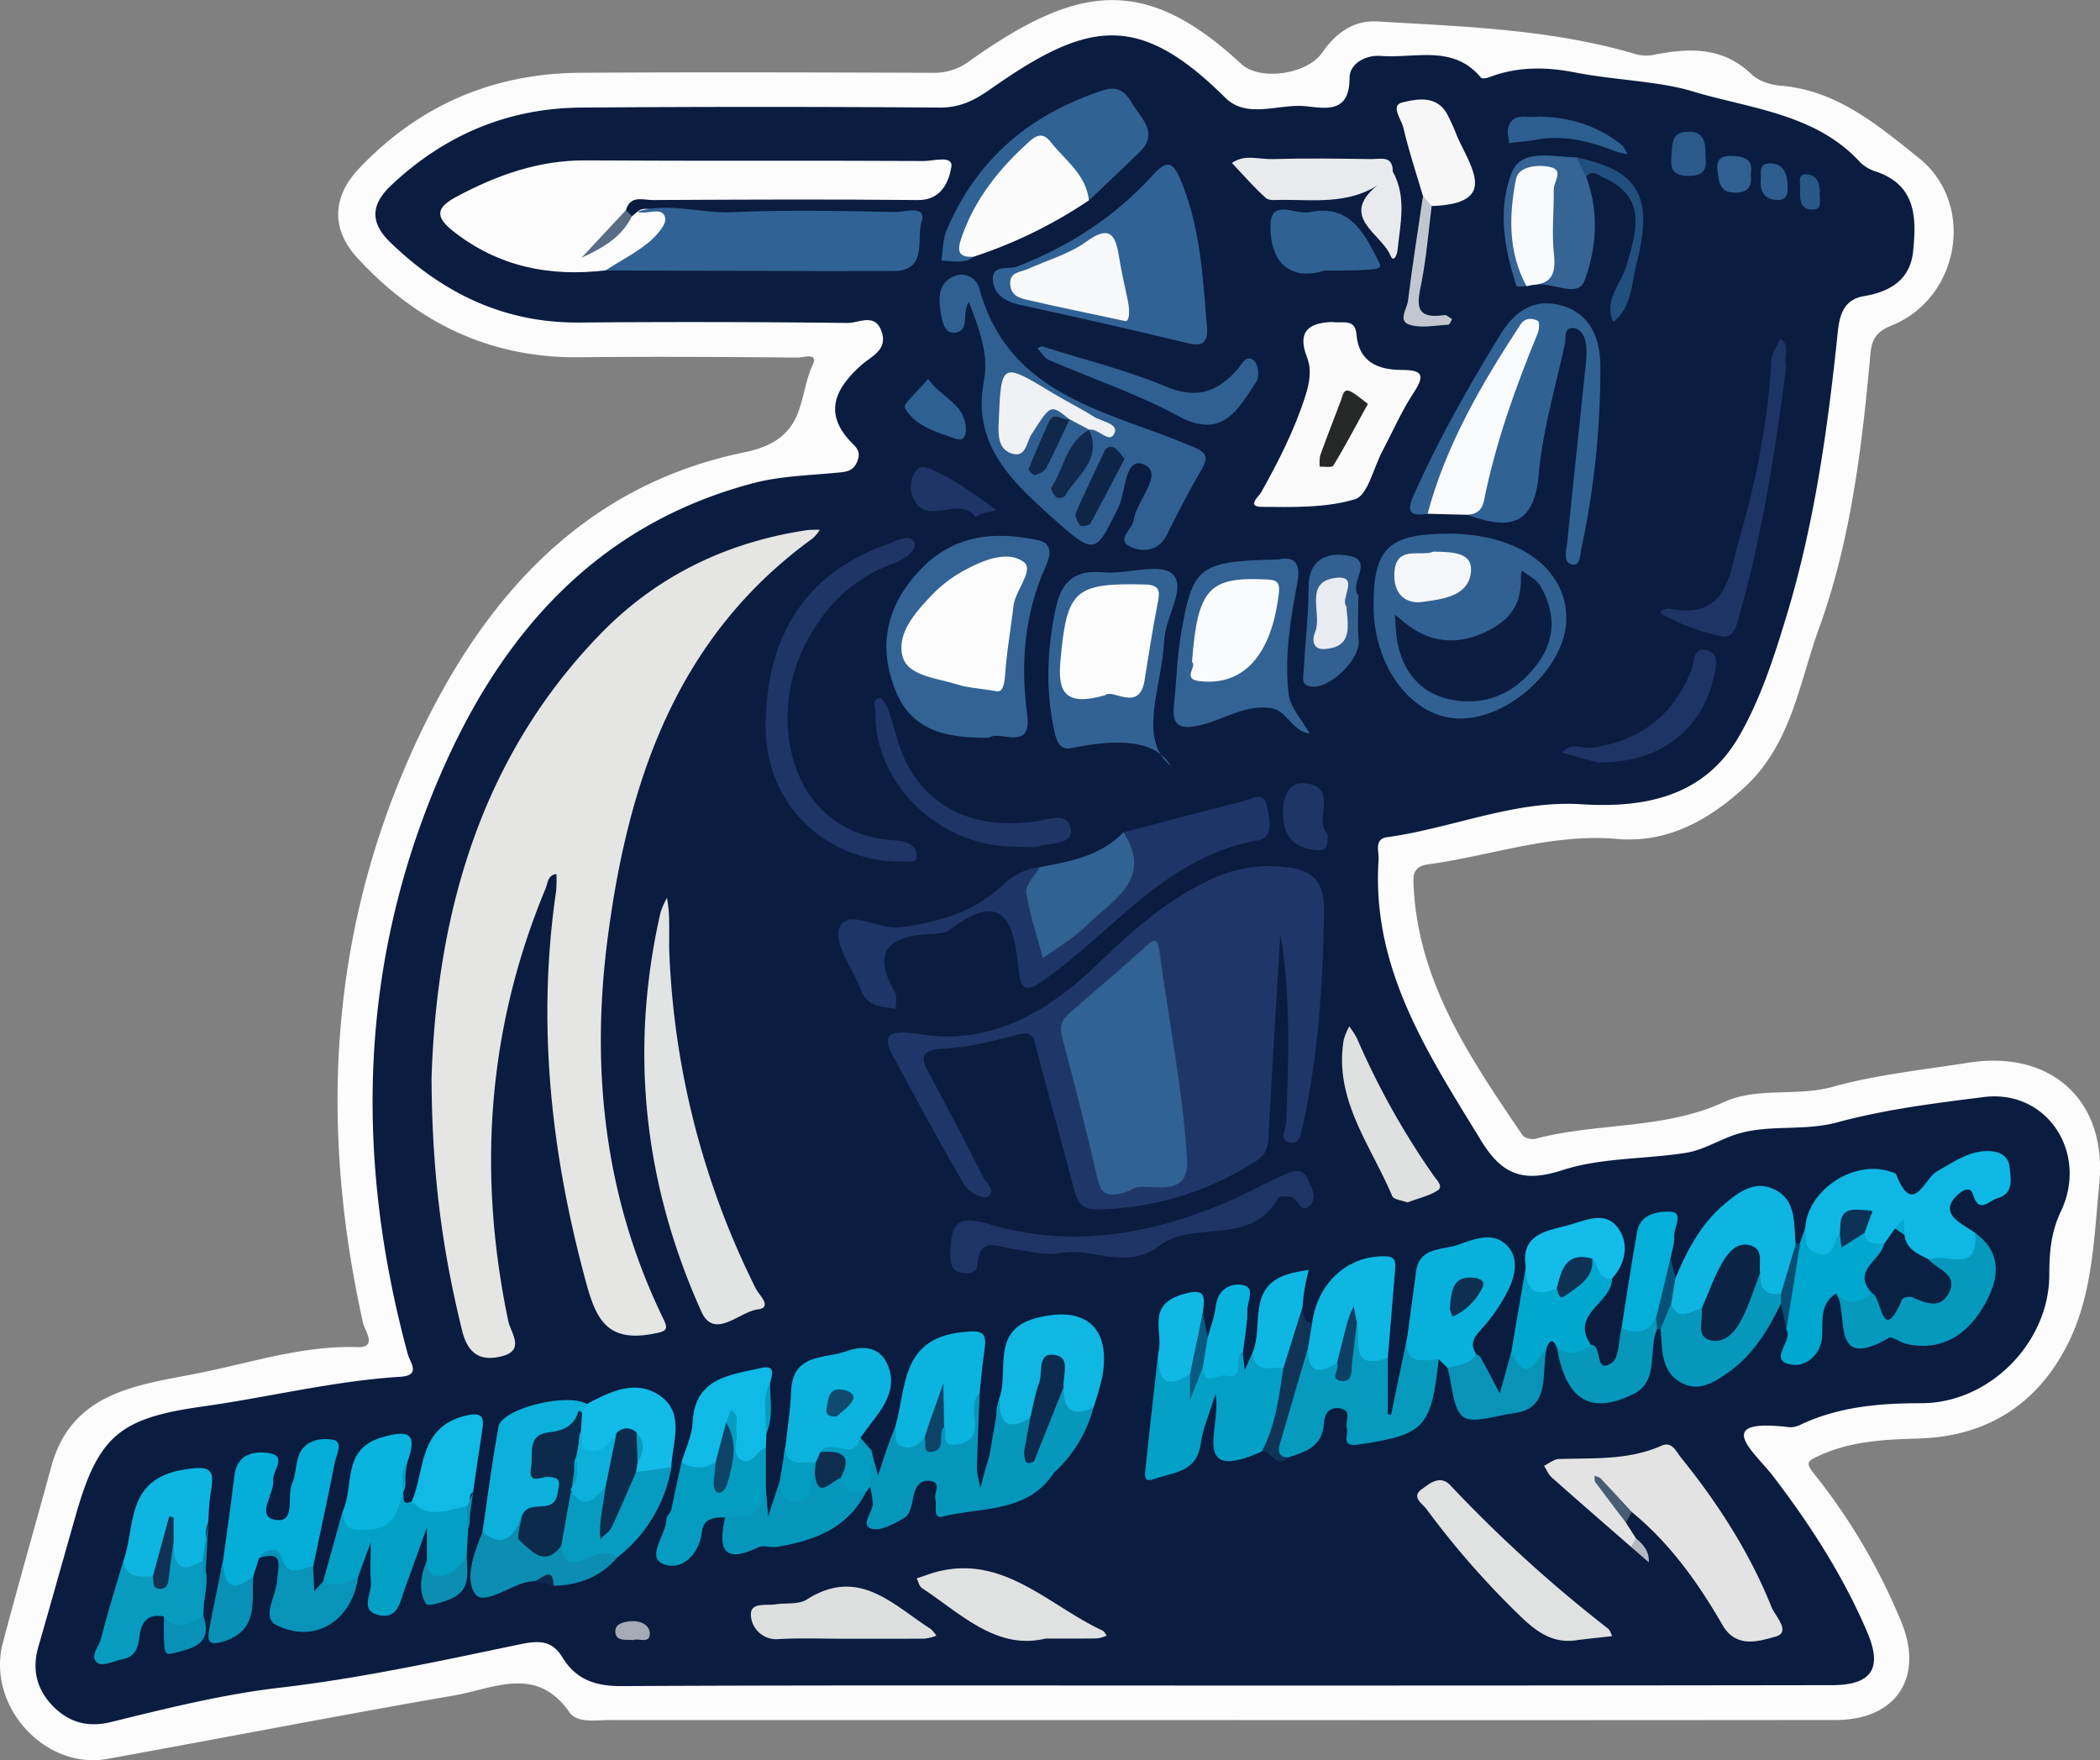 <svg xmlns="http://www.w3.org/2000/svg" viewBox="0 0 653.24 547.49"><rect x="0" y="0" width="653.24" height="547.49" fill="#808080" stroke="none"/><defs><style>.cls-1{fill:#fcfcfd;}.cls-2{fill:#0a1c3f;}.cls-3{fill:#e5e5e4;}.cls-4{fill:#1f3768;}.cls-5{fill:#e2e3e3;}.cls-6{fill:#306091;}.cls-7{fill:#e3e3e3;}.cls-8{fill:#316295;}.cls-9{fill:#1e3667;}.cls-10{fill:#316294;}.cls-11{fill:#316193;}.cls-12{fill:#fafafb;}.cls-13{fill:#326394;}.cls-14{fill:#0fb8e4;}.cls-15{fill:#04a0c6;}.cls-16{fill:#336394;}.cls-17{fill:#1e3565;}.cls-18{fill:#04aed8;}.cls-19{fill:#326294;}.cls-20{fill:#079abf;}.cls-21{fill:#e0e1e1;}.cls-22{fill:#1e3464;}.cls-23{fill:#0696bb;}.cls-24{fill:#08b1db;}.cls-25{fill:#03a0c6;}.cls-26{fill:#fbfbfc;}.cls-27{fill:#0cb3de;}.cls-28{fill:#0db5e0;}.cls-29{fill:#10b7e3;}.cls-30{fill:#f9fafb;}.cls-31{fill:#0699be;}.cls-32{fill:#306294;}.cls-33{fill:#0bb4de;}.cls-34{fill:#dddfdf;}.cls-35{fill:#0cb1db;}.cls-36{fill:#0db7e2;}.cls-37{fill:#0eb5e0;}.cls-38{fill:#dfe0e0;}.cls-39{fill:#00a7cf;}.cls-40{fill:#079bc0;}.cls-41{fill:#356495;}.cls-42{fill:#0697bc;}.cls-43{fill:#e9eaec;}.cls-44{fill:#0fbae6;}.cls-45{fill:#306193;}.cls-46{fill:#00a8d0;}.cls-47{fill:#2f6091;}.cls-48{fill:#f7f7f8;}.cls-49{fill:#13bbe8;}.cls-50{fill:#069cc1;}.cls-51{fill:#0b8eb2;}.cls-52{fill:#11b9e5;}.cls-53{fill:#09b4df;}.cls-54{fill:#14bce9;}.cls-55{fill:#0697bb;}.cls-56{fill:#f8f9fb;}.cls-57{fill:#049dc2;}.cls-58{fill:#1e3465;}.cls-59{fill:#04afd9;}.cls-60{fill:#326090;}.cls-61{fill:#0993b7;}.cls-62{fill:#0894b9;}.cls-63{fill:#0eb7e3;}.cls-64{fill:#11b8e4;}.cls-65{fill:#08b3dd;}.cls-66{fill:#1e3566;}.cls-67{fill:#2d5e90;}.cls-68{fill:#e9eaed;}.cls-69{fill:#0890b6;}.cls-70{fill:#0698bc;}.cls-71{fill:#22507e;}.cls-72{fill:#2e6092;}.cls-73{fill:#103456;}.cls-74{fill:#c1c7d1;}.cls-75{fill:#2a598a;}.cls-76{fill:#2c5d8e;}.cls-77{fill:#095a81;}.cls-78{fill:#084d73;}.cls-79{fill:#285888;}.cls-80{fill:#a4abb6;}.cls-81{fill:#055177;}.cls-82{fill:#485c74;}.cls-83{fill:#586c86;}.cls-84{fill:#b4b8c0;}.cls-85{fill:#0c2b4c;}.cls-86{fill:#eff1f5;}.cls-87{fill:#0f2548;}.cls-88{fill:#10294c;}.cls-89{fill:#10284b;}.cls-90{fill:#0b1d40;}.cls-91{fill:#f5f6f9;}.cls-92{fill:#262727;}.cls-93{fill:#f7f8fa;}.cls-94{fill:#0b2144;}.cls-95{fill:#0e3255;}.cls-96{fill:#fafbfc;}.cls-97{fill:#0d4064;}.cls-98{fill:#0d2b4e;}.cls-99{fill:#0e4368;}.cls-100{fill:#0e2f52;}.cls-101{fill:#0e2e50;}.cls-102{fill:#104b6f;}.cls-103{fill:#0b2345;}.cls-104{fill:#113255;}.cls-105{fill:#0e4468;}.cls-106{fill:#0e3154;}.cls-107{fill:#0d2b4d;}.cls-108{fill:#e8ebf0;}</style></defs><g id="Layer_2" data-name="Layer 2"><g id="Layer_1-2" data-name="Layer 1"><g id="kFURrs.tif"><path class="cls-1" d="M380,535q-95.14,0-190.3,0c-4.4,0-10.14,1-12.53-2.39-10.29-14.8-23.59-7.41-35.75-5.3-36,6.23-71.95,13.24-107.95,19.75C13.92,550.62-4.26,530.52.88,511,5.73,492.64,11,474.37,16,456c6.35-23.1,26.83-25.16,45.14-28.78C77.69,424,93.9,418.43,111.21,419c6.34.21,2.25-5.13,1.72-7.52C99.69,351.91,102.23,293.35,126.7,237c20.52-47.24,52.12-85.53,104.81-96.3,19.89-4.06,16.44-16.95,21.35-27.35,1.8-3.8-3.14-2.12-4.65-2.13-22.69-.21-45.39-.34-68.07-.1-27.84.29-50.53-10.84-69-30.92-8.14-8.88-7.83-18.91.44-27.68,18.6-19.7,41.74-29.7,68.84-29.88,36.61-.24,73.23-.11,109.84,0A18.08,18.08,0,0,0,301.56,19c33.32-23.63,54.24-27.21,84.52.86,5.89,5.46,20.51,3.23,25.13-3.39,4.17-6,9.62-10.26,17.36-9.79C455.73,8.29,483,9.11,509.38,17a12.76,12.76,0,0,0,5.79-.11c10.76-2,20.91-2.24,29.64,6.19,2.17,2.1,5.92,3.32,9.06,3.57,17.56,1.42,30.35,12.36,43,22.47,17.87,14.32,12.71,43.62-8.51,52.15-4.64,1.87-6.12,4.2-6.54,8.84-2.61,29-6.12,58.11-16,85.36-6.12,16.84-8.54,36-23.22,49.46-11.46,10.52-24.31,17.35-39.59,16-20.34-1.76-39.11,5.2-58.62,7.89-3.37.46-4.83,1.79-4.71,5.44,1,30.69,17.57,54.7,33.9,78.79.61.91,2.81,1.46,4,1.15,19.26-5.1,39.89-2.81,58.57-11.37,10.64-4.88,22.64-1.65,34.09-4.83,13.56-3.76,28-5.25,42-7.46,25.89-4.09,43.3,11.84,40.79,37.65C651.36,385,651,403,642.92,418.6,633.54,436.82,618,446.77,597,447.41c-10.74.33-21.51.77-31.52,5.54-2.66,1.27-4.14,1.78-1.42,5.15a188,188,0,0,1,27.34,46.3c7.2,17.33-1.59,30.55-20.28,30.57Q475.55,535.07,380,535Z"/><path class="cls-2" d="M380.34,524.26c-62.4,0-124.81-.15-187.22.17-8.1,0-14-2.13-18.16-8.93-3.2-5.24-7.17-5.33-13.11-4.09-24.74,5.15-49.37,10.54-74.65,13.5-17.47,2-35.14,6.38-52.49,10.66-7.35,1.82-13.2.21-18.23-4.9s-6.6-11.37-4.56-18.43c4-13.81,7.83-27.65,11.8-41.47,7-24.52,14-29.76,39.41-33.32,20.48-2.88,40.64-7.92,61.37-9.23,6.61-.42,3.07-4.38,2.34-7.08-16.59-61.2-15.16-121.64,10.17-180.2,19-44,48.78-77.89,97.39-90.68,8.36-2.2,17.27-2.39,26-3.24,2.72-.26,4.94-.37,6.2-3.35,1-2.3.57-3.76-1.13-5.42-9.52-9.31-6-17.19,2.58-24.79,3-2.67,8.13-4.57,6.2-10.28-2-6-7.11-2.69-10.53-2.73q-41.78-.48-83.55-.13c-23.28.17-42.35-9.07-58.74-24.92-6.34-6.12-6.13-11.73.22-17.72C138.24,42,158,33.63,180.8,33.46q55.71-.42,111.41,0c6.34.05,10.8-2.17,15.89-5.74,30.07-21.14,45.91-24.29,73,2.64,6.86,6.82,16.75,1.78,25.2,2.69,6.34.69,13.5,2.1,13.5-8.78,0-4.43,4.87-7.25,9.82-6.87,10.62.81,22.46-3.64,31.05,6.75.33.41,1.78.18,2.56-.12,8.7-3.36,17.66-3.26,26.56-1.52,12.3,2.41,26.42,2.76,36.63,5.88,17.4,5.32,38.41,6.84,52.27,22.16a12.51,12.51,0,0,0,5.08,2.88c12.48,4.35,12.36,14.67,11.32,24.84-.88,8.59-7,12.45-15.2,13.82-7.64,1.28-7.87,7.92-8.46,13.47-3.05,28.9-7.16,57.63-15.55,85.5-3.93,13-8.21,26.41-15,38.09-10.61,18.27-28.62,22.28-48.86,21-20.82-1.35-40.24,7.45-60.55,10.25-4.13.57-2.47,4.47-2.64,7-2.25,33.8,15.34,60.3,31.89,87.36,6.43,10.5,12.95,13.21,25.31,9.19,12.11-3.93,25.64-3.36,38.44-5.39,4.65-.74,9-3.23,13.5-5,10.75-4.31,22.27-1.42,33.6-4.48,14.69-4,30.31-5.95,45.51-7.86,19.75-2.48,32.61,17.41,24,35.54-3.16,6.67-3.59,12.88-3.61,19.68,0,21.18-18.69,40.06-39.87,40-12.84,0-25.37,1.06-37.2,6.53a7.53,7.53,0,0,1-3.7.95c-24.62-3-11,7.67-5.32,15,11.62,15.14,21.89,31.08,29.42,48.65,4.9,11.42,1.43,16.56-11,16.57Q475.12,524.28,380.34,524.26Z"/><path class="cls-3" d="M134.24,335.2c1.52-46.66,13.07-97.44,52.58-138.06,17.64-18.13,39.38-28.56,64.38-32.27a30.21,30.21,0,0,1,3.81-.08,13,13,0,0,1-2.16,2.63C210.37,198.13,195.35,243.12,189,292c-5.25,40.5-1,80.1,17,117.48,2,4.07,1.86,4.55-3.37,5.47-14,2.47-17.29-4.91-20.4-16.37-10.85-39.95-15.27-80.2-9.25-121.35a43.48,43.48,0,0,0,.11-5.36c-2.73.29-2.66,2.75-3.38,4.49C151.57,320,148.47,364.93,158.13,411c.72,3.41,5.3,8.92-1.87,10.79-6.43,1.68-10.63-.25-12.53-8C138,390.44,134.38,366.92,134.24,335.2Z"/><path class="cls-4" d="M398.27,290.35c-1.26,21.23-2.56,42.45-3.71,63.69-.17,3.06-1,5.25-3.71,7a94.1,94.1,0,0,1-49.5,15.12c-4.62.12-6.21-2.22-7.25-6.21-3.86-14.88-8.08-29.68-11.88-44.58-.87-3.39-1.57-4.62-5.52-3.59-7.66,2-15.5,4-23.35,4.4s-6.69,3.44-4,8.37q8.44,15.6,16.4,31.44c1,2,4.37,4.44,1.44,6.33-1.18.75-5.82-1.48-7-3.46-7.17-12.15-13.87-24.58-20.56-37-3.7-6.86-7.56-12.5,6.42-10.21,22.13,3.64,40-7,55.33-21.73,11.18-10.77,22.53-20.92,37-27.17a42.25,42.25,0,0,1,21.11-3.1c8.2.74,12.53,4,12.38,13.68-.33,22.37-1.77,44.53-6.52,66.42-.54,2.47-.88,6.14-4,5.58-3.73-.66-1.34-4-1.25-6.4C400.85,329.32,401.54,309.66,398.27,290.35Z"/><path class="cls-1" d="M188.29,84.1C171,86.14,155.14,83,141.08,72c-5.92-4.64-5.39-7.45.94-10.83,12.64-6.76,25.67-11.4,40.33-11.29,35,.24,70,0,105,.2,3,0,9.21-1.91,8.58,1.88-.67,4.07-2.85,10.33-10.32,10.26-27.53-.27-55.07-.15-82.6,0-3,0-7-1.63-8.32,3.21-.35,4.74-4.19,7-6.82,9.58,3-2,5.09-5.75,8.7-7.73l1.68-1.42c1.28-1.21,2.89-.86,4.37-.82,1.95.05,4.28-.68,5.43,1.73s0,4.47-1.35,6.4C202.19,79.48,196.22,83.42,188.29,84.1Z"/><path class="cls-5" d="M208.16,294.89a255.67,255.67,0,0,0,27,106c.92,1.85,5.34,5.79.54,6.39-5.77.72-13.51,9.58-17.53.66-17.91-39.82-22.5-81.36-12.69-124.18a25.5,25.5,0,0,1,2-4.51,47.64,47.64,0,0,1,.6,4.89C208.22,287.69,208.16,291.29,208.16,294.89Z"/><path class="cls-6" d="M301.35,93.88c-2.23,3.77.36,8.75-4,9.56-3.4.63-4.28-3.24-4.68-5.94-.62-4.33-1.17-9.1,3.81-11.45a5.76,5.76,0,0,1,8.17,3.72c9.15,33.56,40,38,65.81,48.93,4.12,1.75,6,2.79,3.32,7.34-3.9,6.61-7.38,13.48-10.84,20.35-2.57,5.12-7.58,5.4-11.23,3.71-4.79-2.23.55-5.44.94-8.29.85-6.15,9.48-14.4,3.33-17.28s-5.69,8.38-8.07,13.24c-7.24,14.74-7.21,15.27-21.11,2.75-12.37-11.14-24.53-22.54-20.71-42.26C307.61,110.35,304.63,102.25,301.35,93.88Z"/><path class="cls-7" d="M505.78,473.59l3.09,4.86c1.4,2,1,2.9-1.51,2.68-8.24-7.19-16.51-14.35-24.69-21.61-1-.93-1.6-2.39-2.38-3.61,1.54-.73,3.06-2.06,4.63-2.11,10.76-.35,21.63.43,31.87-4.12,3.35-1.48,4.54,1.72,6,3.53,11.54,14.28,21.45,29.61,28.29,46.68,1.12,2.78,6.27,7.79,1.14,9.18-4.87,1.31-12.1,3.86-16.43-3.67-7.56-13.13-16.35-25.41-28.23-35.14-3.07-.62-4.69-2.88-6.15-5.34a33.1,33.1,0,0,1,4,8A4.79,4.79,0,0,0,505.78,473.59Z"/><path class="cls-8" d="M188.29,84.1c4.49-2.83,9.26-5.31,13.37-8.61,2.44-2,5.8-5.74,5.26-7.8-1-3.77-5.76-.63-8.67-1.88,9.88-3,19.71.65,29.64.19,17-.79,34-.37,51-.06,2.78,0,9.46-2.35,7.76,3.11-1.62,5.21,2,15.23-8.71,15.26C248.08,84.4,218.19,84.19,188.29,84.1Z"/><path class="cls-9" d="M349.49,258.88c12.39-3.23,24.77-6.49,37.17-9.65,2.71-.69,6.58-3.38,7.47,1.53.66,3.63,2.46,9.72-2.92,10.66-28.67,5-45,28.47-66.84,43.67-4.82,3.36-6.72,3.05-7.39-2.71-1.6-13.75-3.52-26.89-21.79-13.05-1.12.85-2.94,1-4.45,1.08-12.5.55-20.53,3.91-12.3,18.36.73,1.28.15,3.29.18,5-1.71-.27-3.45-.47-5.14-.85a7.41,7.41,0,0,1-5.59-4.82c-2.56-6.69-8.85-15.13-6.74-19.64,2.81-6,12,.78,18.69,0C292,286.93,303,283.62,312,275.26a19.58,19.58,0,0,1,11.48-5.58,35.69,35.69,0,0,0,.42,20.09c1.09,3.46,2.2,5.09,5.7,2.45,7-5.25,12.94-11.53,18.76-18,2-2.24,2.15-5.06,1.6-7.95C349.47,263.87,348.2,261.44,349.49,258.88Z"/><path class="cls-10" d="M444.07,159.8c-4.76.77-6.85-.06-4.42-5.54,7.72-17.41,17.07-33.89,27-50.11,4.9-8,11.24-11.64,19.82-8.9,8.35,2.67,11.27,10.27,11.34,18.39A265.55,265.55,0,0,1,492,170.19c-.44,2.09-.37,5.85-2.82,5.41-3.13-.55-1.94-4.26-1.7-6.66,1.91-18.87,3.95-37.74,5.9-56.61a23,23,0,0,0-.05-5.38c-.34-2.42-1.7-4.88-4.12-4.91-2.85-.05-2,3.12-2.42,4.88-2.93,13.53-6.94,27-8.15,40.7-1.46,16.52-9.87,17-22.15,12.5,2.91-4.37,3.86-9.42,5.14-14.37a423.37,423.37,0,0,1,13.21-41c-6.51,6-10.07,13.84-14.32,21.24C454.24,136.84,450.67,149.06,444.07,159.8Z"/><path class="cls-11" d="M451.07,166c21.46.09,36.32,11,36.17,26.55-.14,14.73-17.51,31-33.07,30.94-14.66,0-26.79-15.73-26.9-34.82C427.16,170.45,431.92,165.91,451.07,166Z"/><path class="cls-12" d="M414.12,100.16c3.57.43,7.44-1.11,7.82,3.75.68,8.69,6.7,11.09,13.91,11.15,6.46,0,7.66,1.37,3.89,7.09s-6.56,12.19-9.8,18.32c-2.73,5.16-4.48,13.61-8.43,14.8-9.08,2.74-19.24,2.46-29,2.38-4.91,0-.84-3.37-.21-4.5,5.39-9.65,10.4-19.45,13.75-30,1.27-4,2.07-8.06.5-12.06C403.3,102.7,407.64,100.44,414.12,100.16Z"/><path class="cls-8" d="M375.32,100.13c.87,6.65-1.13,7.76-6.07,6.56-17.25-4.18-34.57-8.08-51.92-11.86-4.51-1-8.1-3.11-8.47-7.62-.41-5.1,4.88-3.29,7.43-4.28,16.42-6.33,30.75-15.65,42.5-28.67,4.13-4.57,6.06-3.92,8.33,1.4C373.41,70.4,374.13,86.09,375.32,100.13Z"/><path class="cls-13" d="M307.64,229.48c-12.65.06-23.75-1.76-28.94-14.37-5.9-14.35-2.91-27,7.86-38.18,10.3-10.68,22.93-11.76,36.35-8.92,4.36.92,4.06,4.44,2.44,8-6.62,14.72-8,30.12-5.84,46C321.17,234.18,311,226.89,307.64,229.48Z"/><path class="cls-14" d="M561.54,382.09c.55-11.76,15-21.47,26.35-17.71.72.24,1.8.51,2,1,5.17,13.28,8.82,1.06,12.54-1,5.18-2.84,9.91-6.49,16.17-6.36,3.4.07,6.23,1.46,6.55,5.16s1.37,8-3.87,9.52c-2.69.8-5.73,5-7.55-1.23-.69-2.36-2.81-1.52-4.35-.19-2.35,2-4,4.54-1.73,7.25,1.76,2.06,4.47,3.31,6.75,4.92,2.76,5.25,1.87,7.95-3.23,9.72-3.25,1.12-6.6.44-9.9.47-5-.51-8.34-3.24-10.15-7.86-.54-.58.41-1.84-.74-2.05-1-.18.38-.14-.42.59a9,9,0,0,1-4.49,3.92c-2.94.56-5.38.08-6.51-3.12-1-1.77,1.65-5.45-1.53-5.5s-2.82,4.18-4.12,6.48c-1.2,4.43-4.1,6.5-8.52,5.2C559.75,389.87,560.46,385.94,561.54,382.09Z"/><path class="cls-15" d="M386.59,420.85c.2,1.78.4,3.56.59,5.33q1.24-2.79,2.5-5.6c3.33,2,7.51,2.25,10.39,5.15-.25,9.27,1.68,19.18-7.63,25.77-22.89,10.18-12.15-8.34-14.36-17.85-1.85,6-3.92,10.64-4.58,15.44-1.22,9-8.7,8.84-14.68,11-3.18,1.13-2.69-1.57-2.53-3.06,1.26-12.12,2.68-24.23,4-36.34,2.07,4.15,5.31,6.51,10.07,6.57,1.52,2.24.17,4.24.07,5.79,2-1.73-.74-6.18,3-7.94C379.16,427.79,382.55,423.32,386.59,420.85Z"/><path class="cls-16" d="M397.62,174c5.83-1.23,6.95,2,5.9,7.48-2.16,11.36-4,22.87-2.67,34.37.51,4.3,4.28,8.21,6.56,12.3-5.33-.57-7.07-7-11.68-7.83-7.9-1.46-14.83,3.42-22.24,5.21-6.87,1.66-9.05,0-8.28-6.74s.89-13.82,2-20.62C370.93,175.91,372.68,174.61,397.62,174Z"/><path class="cls-17" d="M279.56,268c-23.38-.39-41.21-18.3-41.38-41.34-.21-29,12.77-48.69,38-57.44,2.75-1,7.08-3.43,8.21-.54,1,2.64-3.21,5.39-6.36,6.52-13.12,4.71-22,13.95-28,26.12-11.21,22.8-4.42,57.44,27.47,60,3.24.26,7.61.78,7.66,4.89C285.21,269.16,281.41,267.47,279.56,268Z"/><path class="cls-18" d="M69.38,485.42c1.2-8.86,2.49-17.7,3.56-26.57.81-6.72,6.26-7.6,10.72-6.89,5.9.93,1,5.55,1.33,8.47.42,4.26-5.5,11.06.46,12.25,6.8,1.36,3.61-7.29,5.42-11.27,1.25-2.73,1-6.12,2.15-8.93,1.85-4.61,6.85-5.3,10.42-4.7s1.17,4.7.7,7.14c-2.11,10.79-4.47,21.54-6.73,32.31-6.1,4.66-6.48,4.57-10.2-1.76-1.78-3-4.13-2.78-6.62-.82-.6,1.88-1.2,3.77-1.81,5.65-1.58,2.82-3.44,5.67-7.17,3.84S68.45,488.76,69.38,485.42Z"/><path class="cls-19" d="M364.21,238.27c-5-8.6-17.5-8.35-30.82-5.6-3.65.75-4.7-2-5.38-5.08-2.88-13-2.33-26,.54-39,1.79-8,6.09-11.4,14.63-10.59,7.34.7,17.56-3.1,21.52.52,4.49,4.11-2.21,13.39-2.56,20.64C361.43,214,353.71,229.7,364.21,238.27Z"/><path class="cls-20" d="M431.71,422.39v17.47l1,.18,5-24c2.33,3.61,6.69,4.27,9.83,6.71-2.34,21.42-4.43,23.5-25,26.56-5.75.86-2.93-3.14-3.59-5.25s2-5.44-2.35-6.05c-3.64-.51-4.67,2.46-4.79,4.74-.4,7.26-5.74,8.81-11.11,10.55-3.52,1.77-4.63-1.12-4.15-3.12,2.49-10.3,3.22-21.1,8.32-30.67,4.38,0,6.81,5.3,11.57,4.19,1.94-1.92,1.83-1.94,2.23-5.36.34-2.8-.72-6.5,3.89-7C424.7,415.79,425.75,421.11,431.71,422.39Z"/><path class="cls-10" d="M302.93,79.83c-3.11,2.48-6.69,1.2-10.11,1.28.53-3.19.44-6.64,1.66-9.54,9.38-22.18,26.1-36.2,48.9-43.55,5.71-1.84,7.52,2.25,9.62,5.4,2.69,4,7,8.44,1.77,13.6s-10.69,10.2-16,15.3c-4.31-4.08-6.84-9.51-10.69-14-2.37-2.73-4.88-3.93-7.86-1.32a63.81,63.81,0,0,0-18.05,25.34C301.11,75,302.17,77.41,302.93,79.83Z"/><path class="cls-21" d="M491,510.06c-7.83,1.43-13.08-2.52-18.34-7.63a266.29,266.29,0,0,1-28.89-33c-1.24-1.68-4.94-3.84-1.5-6.24,2.41-1.69,5.62-4.66,8.91-1.19a429.25,429.25,0,0,0,49,44.52c.66.5.89,1.56,1.32,2.36Z"/><path class="cls-22" d="M295.56,389.85c.55-8,.6-12.55,12.53-9,25.08,7.48,50.3,3.13,74.27-7.28,5.65-2.45,11-5.57,16.68-8,2.61-1.12,5.87-3,7.86,1.31,1.21,2.61,2.84,5.73.71,7.92-3.09,3.18-3.72-2.05-5.85-2.49-1.36-.28-3.79-.34-4.17.36-8.37,15.21-26.33,6.69-36.87,14.74s-20.62.43-30.76,2.33c-4.83.9-10.17-.57-15.21-1.38s-10.33-3.58-10.7,5.23c-.1,2.24-2.84,2.79-5,2.3C295.76,395.16,295.57,392.52,295.56,389.85Z"/><path class="cls-23" d="M304.74,433.19c-.3,7.84-.68,15.67-.83,23.52,0,2,.69,4.06,1.06,6.09.49-1.85.95-3.71,1.46-5.55.39-1.41.86-2.81,1.3-4.21,4.39,6.48,7,2.27,9.74-1.58,2.23-.3,3.12,2.12,5,2.47,2.08,1,4.39,1.66,5.47,4-8.29,12.81-22.68,10.72-34.82,13.8-3.07.78-1.62-3.46-2.16-5.44s2.06-5.12-1.55-5.66c-3.33-.5-4.76,2-5.35,5.18-.4,2.19-1,5.22-2.56,6.16-3.18,1.92-7.65,4.42-10.51,3.47-3.44-1.16.57-5.13.51-7.92a32.77,32.77,0,0,0-.84-5.06c-3.23-3.89-3.35-7.69.37-11.36.69,2.59,1.39,5.18,2.08,7.77,1-2.86,1.88-5.73,2.88-8.58.75-2.12,1.59-4.21,2.4-6.32,2.47,2.89,5.58,3.52,9.13,2.56,3.27,1.76,3.72-4.2,7-2.55,4.15,3.24,5.69,1.42,6.39-3C301.36,438.07,299.8,434,304.74,433.19Z"/><path class="cls-24" d="M447.55,422.76c-5.15.48-10.77,1.67-9.83-6.71.93-6.87,1.89-13.72,2.77-20.59,1-7.49,7.94-6.64,12.48-8.11,5-1.63,11.38-4.79,16,.24,3.59,3.9,2.34,9.45.09,13.87a53.46,53.46,0,0,1-8.22,11.93c-2.41,2.62-3.76,4.66-1.58,7.84-1.08,5.48-4.43,6.13-9,4.21Z"/><path class="cls-25" d="M145.62,475.37l-.47,8.81c-.87,2.35-1.23,5-3.72,6.42-2.33,1.36-4.82,2-7.27.73s-2.16-3.7-1.36-6V475.09c-3,8.23-4.77,13.45-6.73,18.6-1.56,4.11-2.06,10.23-8.44,8.63-5.84-1.46-1.94-6.72-2.25-10.27s-.06-6.87-.06-12.3c-1.74,4.72-2.82,7.68-3.91,10.63-3.11,4.35-6.54,6.34-10.9,1.49q3-10.9,6.07-21.79c7.54,5.06,11.43,4,15.83-4.36.61-1.16,1.32-2.23,2.93-1.54.7,1.15-.79,4.55,2.8,2.71,5.88,1.22,12.25-1.47,17.83,2.21C146.16,471.21,146.4,473.32,145.62,475.37Z"/><path class="cls-26" d="M302.93,79.83c-5.34.41-5.09-2.33-3.75-6.17,4.19-12,11.87-21.45,21.21-29.8,2.43-2.18,4.35-2.34,6.41.27,4.49,5.73,11.05,10.1,11.91,18.19A144.57,144.57,0,0,1,302.93,79.83Z"/><path class="cls-27" d="M244.32,450.07c.62-5.83,1.55-11.64,1.78-17.48.48-11.72,10.45-9.89,17.33-12.36,4.7-1.7,9.73-1.39,12.23,3.33,3.6,6.8.28,12.78-4,18.23-1.38,1.75-2.67,3.58-4,5.37,1.9,4.07-1.21,4.89-3.87,5.31-2.48.39-5.06,0-7.16,1.83a14.48,14.48,0,0,1-4.42,2.31C247.56,456.81,242.28,457.79,244.32,450.07Z"/><path class="cls-28" d="M521.19,397.47c3.6-8.52,7.83-16.68,15-22.75,4.29-3.63,9.13-7.56,15.13-5.06,7.57,3.15,6.64,10.64,7.25,17.13,1.95,6.57.21,12.06-4.8,16.62-4.76,1.41-7.46-.41-8.22-5.24-.77-2.49.91-6.48-2.56-7.24s-5,2.76-6.75,5.28c-2.85,4.14-2.67,10-7.48,13-4.44,1.66-8.55,2.32-10.71-3.32A8.28,8.28,0,0,1,521.19,397.47Z"/><path class="cls-29" d="M310.92,434.7c3-8.67-2.9-21.12,11.72-24.82,15-3.8,23,3,20.25,18.34a98.4,98.4,0,0,1-2.73,9.54c-6.61,4.76-8.93,3.81-11.29-4.64-.84-2.17,1.2-5.87-1.71-6.39-1.56-.28-1.52,3.79-2.11,5.91-1,3.61-1,7.63-4.42,10.22-2.71,1.71-5.68,3-8.52.87C309,441.31,310,437.9,310.92,434.7Z"/><path class="cls-30" d="M444.07,159.8c5.77-21.51,16.83-40.45,28.91-58.88,1.36-2.08,3.59-2.11,5.43-1.1.54.3.39,2.7-.09,3.87-6.95,16.87-13.07,34-16.68,51.94-.63,3.14-2.33,4.27-5.16,4.49Z"/><path class="cls-31" d="M599.94,391.77c5-2.48,15.66,5,14.46-8.28,8.89,6.41,7.21,14.82,2.91,22.35-5.09,8.9-12.89,14.63-24.19,12.19-2-.42-4.48-2.53-5.6-1.88-18.65,10.75-12.16-7.82-16.36-13.81,3.73-.17,7.45-.41,11.16-.87,3,2.31,5.66,6.69,9.68.94,1-1.42,3.36-.56,5.13-.26,2,.34,4.28,1.22,5.68-.8,1.69-2.44-.44-4.24-1.73-6.06A4.74,4.74,0,0,1,599.94,391.77Z"/><path class="cls-21" d="M325.22,509.65C310,513.32,299,502,286.76,493.92c-.83-.56-1.09-2-1.62-3,.92-.31,1.85-.6,2.76-.93,22.72-8.33,37.46,9,55,17.13.58.26.92,1,1.37,1.59a10.41,10.41,0,0,1-2.82.87C336.62,509.69,331.74,509.65,325.22,509.65Z"/><path class="cls-32" d="M349.49,258.88c9.4,14.69-3.45,21-11.29,28.81-4,4-9.14,6.9-13.77,10.3-1.83-6.8-4.19-13.53-5.2-20.45-.34-2.37,2.72-5.23,4.22-7.86C332.92,268,342.36,266.2,349.49,258.88Z"/><path class="cls-33" d="M287.62,447.06c-1.87,2.18-3.94,4-7.11,2.8-2.95-1.11-1.4-3.92-2.08-5.89,3.59-12.07,1.51-27.46,20.67-29.61,6.73-.75,8-.09,7.09,6-.63,4.27-1,8.57-1.45,12.86-2.68,2.8-1.63,6.34-1.52,9.51.14,4.21-1.58,5.88-5.55,6.53-5.43.88-2.72-3.64-4-5.48-3-3.81-.92-7.76-.38-12.88C291.57,437.12,293.49,443.57,287.62,447.06Z"/><path class="cls-34" d="M263.81,509.71c-7.2,0-14.41-.28-21.59.09a7.86,7.86,0,0,1-8.62-7.08c-.49-4.54,4.55-3.24,7.53-3.71,3.3-.51,7.26.12,9.81-1.5,16.21-10.32,26.79,1.64,38.54,9.12a9.94,9.94,0,0,1,1.8,2.13,15.5,15.5,0,0,1-3.56.9C279.75,509.74,271.78,509.7,263.81,509.71Z"/><path class="cls-35" d="M150.08,476.42c1.61-10.89,3-21.83,5-32.66,1-5.69,21.51-10.68,27.51-7.05,1.15,1.5.31,2.63-.67,3.75a24.75,24.75,0,0,1-10.1,7.75c-5.14,2.33-5,6.64-.15,9.36,5.41,3.05,5.32,8.83-.28,12.2-2.36,1.42-5.39,1.67-7.22,4.06C158.52,482.28,154.94,482.93,150.08,476.42Z"/><path class="cls-36" d="M431.71,422.39c-12.27,4.11-8.32-5.74-9.6-11.09-3.62.36-2.08,3.52-2.67,5.34-.85,2.62-.5,5.68-3.52,7.23-5.8,3.86-9.16,3-9.08-4.64-2.59-3.08-.76-5.43,1.3-7.73,1.71-12.63,11.25-21.19,23.07-20.75,3.09.12,2.93,2.16,2.76,4.29Q432.83,408.7,431.71,422.39Z"/><path class="cls-37" d="M38.41,485.37c3.82-10.81.56-25.13,18.52-28.23,9.56-1.65,9.78.42,8.52,7.72a84.64,84.64,0,0,0-.64,8.45c-1.82,4.2.42,8.83-1.35,13-2,2.94-4.87,3.35-7.91,2.14-3.44-1.37-3.65-4.36-3.18-7.5.75-2.54-1.08-5.72,1.88-7.74-3.07,1.86-1,5.08-2,7.48-1.53,3.68-1.45,8.12-5.1,10.82C42,492.66,37.69,492.55,38.41,485.37Z"/><path class="cls-38" d="M437.8,374c-1.66-.65-4.27-.87-4.74-2C426.47,356.26,414.83,342,418,323.34a19.51,19.51,0,0,1,1.71-4.09,26.67,26.67,0,0,1,2.39,3.69A241.29,241.29,0,0,0,446,365.72c1,1.39,3.06,3.32,1.21,4.54C444.52,372,441.12,372.72,437.8,374Z"/><path class="cls-22" d="M555.67,113.92c-3.39,25.7-7.28,51.46-14.38,76.61-.85,3-1.72,8.08-5.4,7.42a65.16,65.16,0,0,1-18.61-6.75c-2.16-1.14,1.07-2.09,2.16-1.88,17.86,3.55,18.48-10.77,21.55-21.44,5.22-18.18,9-36.71,10-55.72.12-2.3,1.8-4.51,2.76-6.77C557.3,107.57,554.55,111,555.67,113.92Z"/><path class="cls-39" d="M582.3,402.2c-3.68,2.71-7.37,4.37-11.14.14-5.07,3-4.14,8.65-4.33,12.88-.29,6.6-5.42,9.69-9,9.3-8.69-1,.33-7.59-2.23-11.09a103.94,103.94,0,0,1,4.26-26.67c.54-1.55,1.09-3.11,1.63-4.67.47,3-.53,6.69,4,7.79,5.48,1.32,4.65-3.92,6.74-6.11,2.61,1,5.12-.8,7.71-.33.5,3.87,3.43,3.39,6.1,3.4C586.74,392.42,581.15,396.48,582.3,402.2Z"/><path class="cls-40" d="M38.41,485.37c.81,5.76,5.15,5,9.12,4.89,2.77.27,2.28-1.83,2.85-3.49.87-2.56-.49-6.35,3.61-7.35,0,6.53,1.54,10.72,9,6,2.09,4.25,1.15,8.62.47,13l-.24,4.32c-5.48,6.49-8.46,6.49-12.31,0-5-.87-7,1.74-7.54,6.33-.35,3.18-1.2,6.16-5,6.93-2.71.55-6.34,2.37-7.94,1.27-2.79-1.91.39-5.09,1-7.61C33.47,501.47,36.05,493.45,38.41,485.37Z"/><path class="cls-41" d="M474.86,89c-1.07,0-3,.28-3.1,0-3.88-11.59-5.9-24-1.57-35.17,3.05-7.9,12.95-4.91,20.22-4.89,3,1,2.61,3.72,3,6.05,4.06,10.83,3.25,22.21-.52,32.3-2.16,5.8-10.63-.07-16.12,1.37,6.6-9.63,2.21-20.65,3.88-30.91a1.93,1.93,0,0,0-2.29-2.33c-2.48.28-4.44,1.34-5,4-1,5.06-.68,10.15-.07,15.22C473.87,79.39,475,84.12,474.86,89Z"/><path class="cls-42" d="M547.52,395.9c-.14,4.42,1.33,7.25,6.44,6.46a2.34,2.34,0,0,1,0,3.18c-4.06,8.35-8.86,16.15-16.67,21.57-4.23,2.93-8.86,5.82-14.1,3.06-6.8-3.57-6-10.59-6.66-16.85-.6-3.33-1.61-6.83,3.28-7.87,2.29,5.69,6.11,2.31,9.47,1.58,2.7,1.33.89,6.91,5.35,6.2,3.54-.56,4.89-4,6.71-6.79C543.65,403,542.35,397.58,547.52,395.9Z"/><path class="cls-43" d="M428.18,57.86c-9.13,5.57-19.28,4.3-29.24,4.3-1.76,0-4.13.36-5.19-.59-3.75-3.36-7.06-7.21-10.54-10.88,3.94-2.81,8.38-1.09,12.55-1.21,10.28-.29,20.58-.15,30.87,0,2.82,0,6.69-1.21,6.61,3.92C432.46,55.86,432.16,58.91,428.18,57.86Z"/><path class="cls-23" d="M238.21,462.54c.24,3,.49,6,.74,9.08l3.66-11.08c5.74,6.75,7.2-1.07,10.38-3.05,2.77,1.35,5.78,1.34,8.76,1.5,2.56,1.67,5.47,2.83,7.62,5.11-5.69,11.24-16,15.06-27.48,17-2,.34-4.44-.59-6.12.21-11.48,5.5-12.18-.39-10.23-9.33,1.82-3.34,7.06-1.24,8.4-5.32C235.11,465,235.06,462.1,238.21,462.54Z"/><path class="cls-17" d="M315.51,263.32c-23.25.09-43.67-19.67-43.2-41.84,0-1.51-1.29-3.94,1.32-4.36.69-.11,2.12,2,2.6,3.37,2.07,5.75,3.15,12,6,17.3,7.53,14.22,22.06,20.39,40.13,17.63,4.3-.66,10.12-3.07,10.77,2.78.49,4.43-6.22,3.95-9.92,5C320.8,263.86,318.08,263.32,315.51,263.32Z"/><path class="cls-44" d="M212,454.79c1.2-4.09,3.24-8.15,3.44-12.3.67-14,11.53-14.78,21.27-17,4.68-1.07,3.46,2.12,2.84,4.63-1.58,5.16.45,10.59-1.15,15.75-.05,1.44-.11,2.87-.16,4.31-1.79,2.94-3.19,6.74-7.68,5.62s-3.1-5.49-4-8.48c-1.43,2.92-1.48,6.33-3.7,8.85C218.84,458.92,215.06,459.63,212,454.79Z"/><path class="cls-45" d="M412,84.16c-10.47,3.32-17-2.34-16.79-14.15.13-8.36,7.82-3.14,12-4,12.91-2.79,17.42,6.93,21.93,15.92C430,83.74,429.16,84.15,412,84.16Z"/><path class="cls-46" d="M470.12,420.48l4.5-26.39c2.76,2.32,4.62,6.12,9.14,5.5,7,1.5,7.32-5.95,11.34-8.43,4.13.24,4.24,4.34,6.33,6.55.13,7.58-13.24,10.87-6.58,20.54-3.8,5.51-5.42,5.67-10.5,1.05-1.09-2.84-2.19-2.84-3.28,0-.91,3.71-1.71,7.75-6.75,7.42C470.66,426.49,469,424.25,470.12,420.48Z"/><path class="cls-47" d="M324.15,107.72c13.22,4.19,26.3,7.39,38.56,12.53,9.63,4,16.06,1.62,22.3-5.45,1.24-1.4,2.67-5,5.24-2.46,1.21,1.17,1.57,4.88.61,6.32-5.72,8.58-10.45,18.29-24.4,10.72-12.79-6.94-26.81-11.6-40.22-17.43-1.44-.63-2.38-2.43-3.56-3.68Z"/><path class="cls-48" d="M442.64,61c-2.08-7.09-4.42-14.13-6.11-21.32-.61-2.56-4.11-6.89-.33-7.8,4.36-1.06,10.42-2.36,13.79,3.3a59.16,59.16,0,0,1,3.18,7c4.21,9.71,13.44,21.22-7.81,21.89C442.4,64.89,443.83,61.79,442.64,61Z"/><path class="cls-49" d="M181.13,439.41c.48-.9,1-1.8,1.42-2.7,7.09-3.79,14.85-7.68,22.27-2.92,8.53,5.48,4.33,14.69,4,22.55-2.45,4.2-6.05,4.24-10.06,2.79a3.85,3.85,0,0,1-1.94-2.71c-.59-2.74,1.8-5.74-.7-8.3-1.73-.93-2.89.12-4.07,1.14-8.46,6.28-12,5.21-13.11-3.95C179.52,443.29,179.48,441,181.13,439.41Z"/><path class="cls-50" d="M197.85,457.86l11-1.52a45,45,0,0,1-16.74,28c-3.57.41-6.66,2.45-10.19,3-4.88.75-8.67-.21-9.29-6a32.56,32.56,0,0,1,3.16-16.88c4.45-.58,8.87-1.44,13.35-1.87,2.3,3.17.14,6.46.24,9.21C192.85,467.83,191.34,460.49,197.85,457.86Z"/><path class="cls-51" d="M174.59,480.78c.39,6.08,4.19,5.64,8.13,3.91,3.19-1.41,6.14-2.68,9.37-.34-5.18,6.11-12,8.66-19.8,8.88-1.48-1.89-3.14-3.17-5.58-1.5a23.46,23.46,0,0,0-3,.39c-5.52,1.42-13.4,7.2-15.87,3.7-3.45-4.9-.29-13,2.27-19.4,6.84,5.66,9.71,1,12.22-4.66,1.38,5.18,4.29,8.75,9.82,10C173.47,482,173.39,480,174.59,480.78Z"/><path class="cls-52" d="M145.28,468.62c-5.84.63-12,4.26-17.14-1.73,4.08-9.66,2-22.85,16.44-26.51,5.7-1.45,6.07.48,5.38,4.92-1,6.26-1.87,12.55-2.8,18.83C145.29,465.11,147,467.56,145.28,468.62Z"/><path class="cls-53" d="M125.34,464.18c-1.91,5.39-2.19,11.2-10.86,11.62-5.66.27-7.57-.54-7.9-5.72,3.72-7.77-.47-19.22,12.13-23,9-2.68,11.09-.82,8,7.72-1.66,2.93.36,6.37-1.31,9.3Z"/><path class="cls-54" d="M501.43,397.71c-4.55.36-4-4.29-6.13-6.25-4.55,2.07-7.17,6.44-11.06,9.31-6.85,3-9.69.26-9.62-6.68-1.66-10,6.12-11.21,12.62-12.84,5.39-1.36,12.05-5.18,16.27.95C506.8,387,505.68,393,501.43,397.71Z"/><path class="cls-55" d="M484.35,419.3c3.78,2.36,7.25,1.73,10.5-1.05,3.91.16.94,9.28,6.48,5.66,2.37-1.55,2.13-7.08,3.07-10.8,3.72-1.2,7.17-3.47,11.35-2.78a3.28,3.28,0,0,1-.24,3c-2.93,6.6.7,16.17-7.28,20.18C494.76,440.31,487.09,435.35,484.35,419.3Z"/><path class="cls-56" d="M474.86,89c-5.83-10.61-5.45-22.09-3.3-33.28.77-4,6.76-4.66,10.69-3.77,4.36,1,1,4.61,1.07,7,.08,6.66-.65,13.37.05,20,.61,5.72-.31,9.25-6.64,9.69Z"/><path class="cls-57" d="M212,454.79a9.57,9.57,0,0,0,10.6,0c.91.58,1.06,1.73,1.68,2.41,1,1.07.81-.43.75-.67-1.15-4.77,2.85-9.23.83-14,.5-1.3,1-2.6,1.51-3.9,2.86,1.39,1.33,4,1.71,6.11.57,3.15-1.75,7.38,1.51,9.31s4.81-3,7.65-3.84l0,12.37-1.77,6.17c-7.15,2.81-15.37,1.28-22.16,6.63-3,2.36-6.86-.24-5.6-5.4Q210.33,462.37,212,454.79Z"/><path class="cls-58" d="M498.29,237.1a6.57,6.57,0,0,1-1.54,0c-3.63-1-7.26-2-10.88-3,2.73-3.5,6.46-1.07,9.69-1.56,15-2.3,25.24-10.31,30.72-24.53.87-2.25.33-6.86,4.47-5.8,4.38,1.13,3.08,5.16,2.35,8.42C529.4,227.11,516.26,237.11,498.29,237.1Z"/><path class="cls-59" d="M515.15,410c-2.54,4.66-6.3,5.05-10.75,3.08C506,403,507.47,393,509.3,382.92c1-5.59,7-6.22,10.35-6.05,4.3.2,1,4.93,1.14,7.62.17,2.22-.7,4.51-1.11,6.77C518.05,397.48,520.47,404.69,515.15,410Z"/><path class="cls-60" d="M422.55,185.13c0,4.87-.33,9.53.09,14.11.53,5.77-8.88,15.08-14.8,14.31-3.29-.43-2.41-3-2.32-4.72.43-8.72,1.54-17.42,1.53-26.13,0-9.22,6.34-11.06,12.6-9.83C427.69,174.45,419.41,181.48,422.55,185.13Z"/><path class="cls-61" d="M470.12,420.48c4.85,10.71,7.67,2.6,10.95-1.18-1.67,7.71,1.48,18.81-10.06,20.23-5.28.65-12.57,3.32-15.65,1.29-3.54-2.32-3.55-10-5.09-15.38,3.2-1,6.91-.86,9-4.21.42.27,1,.43,1.24.82,2.05,3.75,4,7.55,6,11.33Q468.32,426.93,470.12,420.48Z"/><path class="cls-62" d="M100.51,491.87c3.94,1.75,7.48.59,10.9-1.49-1.75,13.61-13.53,21.22-25.55,15-4.56-2.34.07-9.07.33-13.79.23-4.31,2.5-9.58-5.6-7,2-3.12,6.15-3.19,6.78-.79,1.89,7.19,6.12,4.12,10,3.37.14,2.55.27,5.11.41,7.67Z"/><path class="cls-63" d="M399.23,425.5c-3.76-.54-9.14,2.07-9.55-4.92,3.4-8.18-1.83-20.23,10.85-24.23,2.12-.67,4.37-1,6.55-1.41-.44,2.07-1,4.13-1.31,6.22-.3,1.76-.41,3.55-.6,5.33C404.28,413.17,405.8,420.59,399.23,425.5Z"/><path class="cls-64" d="M370.19,427.32c-8.67,5.74-9.92.52-9.85-6.65,1.66-6.25-3.94-14.65,7.38-18.05,7.6-2.28,7,.61,6.48,5.59C372.43,414.49,375.52,421.78,370.19,427.32Z"/><path class="cls-65" d="M386.59,420.85c-3.19,1.33,1,8.64-5.34,7-2.33-.6-6.94,3.86-7.07-2.62-2.48-3.58-1.37-6.59,1.51-9.31.85-3.17,2.11-6.3,2.47-9.53.59-5.27,4.4-7.39,8.36-6.73,4.11.69,1.51,5.1,1.52,7.71C388.06,411.84,387.13,416.35,386.59,420.85Z"/><path class="cls-66" d="M413,259.32c0,3.19.09,5.5-3.56,5.1-6.95-.75-10.29-4.15-10.35-11.46-.05-5.62,2.07-10.08,7.38-9.28C416.66,245.22,408.32,255.48,413,259.32Z"/><path class="cls-66" d="M303.38,160.8c-5-7.27-16.72,4.4-19.89-7.62-.61-2.32.6-9.38,4.85-7.74,7.73,3,14.69,8.15,21.45,13.12C310.45,159.05,305.88,158.94,303.38,160.8Z"/><path class="cls-67" d="M478.62,36.24c9.54.16,18.21,2.81,25.72,8.74.88.7,1.33,2,2,3a22.49,22.49,0,0,1-3.48-.78c-8-3.1-16-5.35-24.7-3.78-2.89.53-5.84.73-8.75,1.07-.09-1.73-.75-3.69-.16-5.16C471,34.72,475.35,36.89,478.62,36.24Z"/><path class="cls-68" d="M428.18,57.86l5.06-4.51c4.4,7.93,2.34,16.26,1.48,24.51-.16,1.48-1.22,4-2.2,1.61C429.68,72.66,416.56,67.54,428.18,57.86Z"/><path class="cls-69" d="M69.38,485.42c.26,7.14,2.45,10.56,9.4,4.88-.55,7.83,1.78,16.73-9.12,20.21-4.19,1.33-5.34.45-4.64-3.42C66.34,499.84,67.91,492.64,69.38,485.42Z"/><path class="cls-70" d="M330.86,431.41c-.18,6.89,2.63,9.43,9.3,6.35A42.14,42.14,0,0,1,328,457.93l-6.33-3.41C322.55,446,324.63,437.86,330.86,431.41Z"/><path class="cls-71" d="M493.37,55c-1-2-2-4-3-6.05C509.87,53.08,514.49,61,509,82.32c-1.58,6.13-1.32,13.26-7.13,17.8-3.18-6.84,2.45-11.8,4.09-17.51,3.08-10.81,6.6-21.16-7.1-27.36C497.12,54.48,495.32,52.59,493.37,55Z"/><path class="cls-50" d="M208.68,469.94c.57,3.72,2.3,5.85,6.09,3.43,6.69-4.27,14.12-4.63,21.68-4.66-2.82,3.83-7.06,2.89-10.91,3.25-3.31-.14-6.72.4-7.15,4.21-.86,7.6-6.49,12.56-12.07,10.27-5.43-2.23.84-9,1-13.89C207.3,471.67,208.19,470.81,208.68,469.94Z"/><path class="cls-72" d="M288.71,117.85c3.79,5.55,10.57,7.39,11.62,14.11.33,2.08.29,5.7-3.11,4.49-5.88-2.09-12.58-3.82-15.75-9.6C280.81,125.65,285.78,121.38,288.71,117.85Z"/><path class="cls-73" d="M399.23,425.5l5.94-19c.45,2-.22,4.64,3,5-.43,2.58-.87,5.15-1.3,7.73q-4.39,15-8.77,29.95c-.65,2.27-.31,4.08,2.65,4.13-3.75,3.92-5.26-2.37-8.28-1.81C396.82,443.38,397.85,434.4,399.23,425.5Z"/><path class="cls-70" d="M310.92,434.7c-.27,7.29,2,10.78,9.53,6.32,2.78,4.19,3.09,7.93-1.94,10.71-2.47,2.64-.09,9-6.29,8.63-4.46-.27-4.44-4-4.49-7.32Q309.32,443.88,310.92,434.7Z"/><path class="cls-74" d="M442.64,61l2.72,3c-1,7.84-1.61,15.76-3.11,23.5C441,93.86,439.4,99.5,449.3,98c.73-.11,1.61.82,2.41,1.27-.39.6-.75,1.7-1.17,1.72-4.06.2-8.44,1.19-12.12,0s-.73-5-.44-7.43C439.29,82.73,441.05,71.89,442.64,61Z"/><path class="cls-75" d="M530.53,48.71c.46,3.58-.23,6-5.06,6-4.38,0-6-1.5-5.58-5.75.33-3.8-.26-8.13,5.47-8C530.45,41,530.56,44.78,530.53,48.71Z"/><path class="cls-57" d="M269.37,464.1c-3.39-.11-7.26.63-7.88-4.41a20.66,20.66,0,0,0-6.29-8.08c3-4.67,10.54,3.33,12.41-4.45l3.46,3.94q-.18,5.67-.37,11.36C270.26,463,269.82,463.56,269.37,464.1Z"/><path class="cls-51" d="M132.8,485.34c.44,2.1.08,4.85,3.42,4.83,4.26,0,6.64-3,8.93-6,.22,4.53,1.18,9.58-3.45,12.37-2.71,1.63-8.62,3.2-9.12,2.39C130,494.75,130.86,489.87,132.8,485.34Z"/><path class="cls-57" d="M253.43,457.89c-2.68,2.6.55,9.12-6,9.11-4.34,0-4.45-3.4-4.85-6.46l1.71-10.47c.4,7,5.84,4.1,9.45,4.77A2.09,2.09,0,0,1,253.43,457.89Z"/><path class="cls-47" d="M544.61,54c.36,3.73-.43,5.7-4.42,5.91-5.49.28-5.46-3.48-5.93-7s1.34-4.54,4.57-4.42C542.79,48.59,545.49,49.72,544.61,54Z"/><path class="cls-69" d="M51,502.72c4.11,5.24,8.21,2.1,12.31,0,3,9-3.85,10.07-9.66,11.55C51,514.91,50.87,514.37,51,502.72Z"/><path class="cls-76" d="M556.05,57.32c.11,2.4.17,5-3.18,4.88-3.74-.1-5.48-2.34-5.15-6.08.21-2.33-1-5.55,3.37-5.3C554.18,51,555.92,53.25,556.05,57.32Z"/><path class="cls-77" d="M375.69,415.89c-.5,3.1-1,6.21-1.51,9.31-1.19,3.06-2.37,6.11-4,10.26v-8.14q2-9.56,4-19.11C374.7,410.77,375.19,413.33,375.69,415.89Z"/><path class="cls-78" d="M554,405.54c0-1.06,0-2.12,0-3.18l4.65-15.57a9.37,9.37,0,0,0,1.3,0l-4.26,26.67C555.1,410.8,554.56,408.17,554,405.54Z"/><path class="cls-79" d="M559.91,59c.4-1.59-1.11-4.75,1.79-4.82,3.39-.08,4.54,3,4.37,6.06-.1,2,1.12,5.32-2.8,4.93C559.82,64.85,559.91,61.87,559.91,59Z"/><path class="cls-80" d="M197,510.11c-2.26-.25-5.37.55-5.59-2.47-.2-2.78,2.86-3.22,5-3.41,2.69-.23,5.64,1.15,5.73,3.75C202.2,511.5,198.65,509.38,197,510.11Z"/><path class="cls-81" d="M515.15,410l4.53-18.77c.5,2.07,1,4.14,1.51,6.21q-.66,4-1.33,8c-1.09,2.63-2.18,5.25-3.28,7.88l-.53.05h-.54Z"/><path class="cls-82" d="M505.78,473.59c-3.19-4.19-6.41-8.37-9.54-12.6-.34-.46-.18-1.29-.25-1.95.65.25,1.48.33,1.91.78,3.27,3.44,6.46,6.95,9.67,10.43Z"/><path class="cls-83" d="M196.57,67.23c-3,6.22-8.38,9.61-15.68,12.93l13.8-14.78Z"/><path class="cls-69" d="M63.5,498.37q-.24-6.48-.47-13,.88-6.06,1.78-12.1Q64.16,485.84,63.5,498.37Z"/><path class="cls-84" d="M507.36,481.13c.5-.9,1-1.79,1.51-2.68,2.36,1.95,4.25,4.15,4,7.49Z"/><path class="cls-57" d="M238.4,445.86c0-5.28-1.48-10.66,1.15-15.75C239.55,435.39,240.63,440.75,238.4,445.86Z"/><path class="cls-51" d="M145.28,468.62q.93-2.25,1.88-4.49-.78,5.61-1.54,11.24Q145.44,472,145.28,468.62Z"/><path class="cls-25" d="M125.36,464.12c-.08-3.17-1.07-6.47,1.31-9.3Q126,459.47,125.36,464.12Z"/><path class="cls-85" d="M166.71,491.73c2.34-1.27,5.21-4.53,5.58,1.5Z"/><path class="cls-8" d="M351.82,370.18c-8,2.95-9.43.72-10.44-3.67-3.38-14.72-7.12-29.36-11-43.95-.88-3.3-.08-5.39,2.27-7.43,7.95-6.88,16-13.72,23.77-20.76,3-2.74,3.72-2.32,4.26,1.67,2.87,21.54,7.28,43,8.57,64.6C370.06,374.58,354.92,366.59,351.82,370.18Z"/><path class="cls-86" d="M332.74,130.48c-6-4.87-5.84-4.78-11.92,4.69-1.53,2.38-1.67,7.58-6.39,5.79-3.78-1.43-3.95-5.31-3.79-9.17.79-19.32.69-19.3,17-9.43,4.16,2.51,8.54,4.66,12.65,7.26,2.4,1.53,7.72,2.11,6.38,5.13-1.57,3.55-5-1.75-7.93-1.1l.09,0-6.12-3.25Z"/><path class="cls-87" d="M349.8,142.76c-3.67,7-7.05,13.62-10.65,20.1-.36.64-2.8,1-3.12.61-.83-1.06-1.78-2.94-1.36-3.93,2.71-6.36,5.8-12.56,8.71-18.84.84-1.83,2.18-2.21,3.66-1.17A17.28,17.28,0,0,1,349.8,142.76Z"/><path class="cls-88" d="M338.74,133.65c4.28,9.34-3.85,14.26-7.55,20.73a2.76,2.76,0,0,1-2.65.27c-.81-.74-1.82-2.55-1.47-3.07,3.95-5.94,4.6-14.07,11.76-17.89Z"/><path class="cls-89" d="M332.71,130.44c-2.38,5.05-4.65,10.15-7.24,15.09-.58,1.09-2.2,1.85-3.5,2.24-.48.14-2.17-1.55-2-1.9,1.94-4.88,4.09-9.67,6.21-14.48,1.69-3.85,4.42-.42,6.59-.91Z"/><path class="cls-90" d="M473.08,179.17a14.06,14.06,0,0,1,.35-1.7c1.92,1.53,4.5,2.69,5.66,4.67,4.68,7.94,4.93,16.34-.51,23.88-6.42,8.9-15.38,13.67-26.63,11.69-9.22-1.63-14.85-7.7-17-16.7-.77-3.18-.76-6.55-1.1-9.84,2.3,1.74,4.43,3.76,6.92,5.15,7.58,4.22,15.3,3.49,22.69-.46C469.09,192.84,473.45,188.66,473.08,179.17Z"/><path class="cls-91" d="M445.93,171.57c5.62.13,12.28.07,11.63,6.36-.78,7.61-8.92,8.41-15,9.28-5,.73-8.79-2.09-8.83-8.07C433.66,169.05,441.89,173.36,445.93,171.57Z"/><path class="cls-92" d="M425.52,125.61c-3.72,6.76-7.07,13.09-10.76,19.21-.43.7-2.77.25-4.22.34a11.4,11.4,0,0,1,.12-3.47c2.09-5.8,4.34-11.53,6.51-17.29.61-1.62.76-4,3.43-2.38C422.24,123,423.7,124.27,425.52,125.61Z"/><path class="cls-93" d="M349.93,99.84c-12.56-2.69-21.1-4.42-29.59-6.4-2.64-.61-5.76-1.1-6.08-4.83-.36-4.16,3.24-3.88,5.62-5,6.05-2.75,12.74-4.61,18-8.43,7.29-5.29,9.1-2.26,10.19,4.59.72,4.55,1.79,9,2.72,13.54C351.64,97.38,351.19,100.21,349.93,99.84Z"/><path class="cls-1" d="M309.61,214.94c-5.63-.93-8.77-1.08-11.67-2-6.27-2-15.38-2.65-17.11-8.57-2.15-7.39,4.21-14.27,9.58-19.84a40.44,40.44,0,0,1,9.8-7.25c5.73-3.1,13.13-6.1,18.15-2.55,3.53,2.5-2.52,8.79-3.09,13.69-.81,6.84-2,13.64-2.53,20.5C312.45,212.93,312,215.68,309.61,214.94Z"/><path class="cls-94" d="M582.3,402.2c-6.51-7.05,2.82-10.18,3.82-15.36l3.36-4.76c1.87-.61,2.36.77,2.93,2,.52,4.5,4.23,5.88,7.53,7.66,2.67,3.2,9.36,4.56,6.26,10.48-2.67,5.09-7.25,3.08-11.4,1.25-.81-.36-2.83.06-3.08.64C585.26,419.13,585.37,403,582.3,402.2Z"/><path class="cls-95" d="M580,383.44,572.86,388c-.18-1.41-.37-2.81-.55-4.21.36-3.1-.52-7,4.18-7.53a31.65,31.65,0,0,1,6,.42Z"/><path class="cls-39" d="M592.41,384.11l-2.93-2,2.69-2.86Z"/><path class="cls-96" d="M370.79,205.92c1.73-22.81,5.24-26.56,23-25.7,3.21.16,4.47.64,4,4.4-2.25,19.11-10.94,28.87-24.71,27.23C367.5,211.19,372.56,207.11,370.79,205.92Z"/><path class="cls-1" d="M343.77,216.24c-12.54,3.59-14.79-1-13.9-10.77,2-21.88,4.24-24.19,26.18-23.68,4.73.11,4.83,2,4.09,5.7-1.58,8-2.82,16.12-4.12,24.19C354.4,221.74,346,214,343.77,216.24Z"/><path class="cls-97" d="M415.92,423.87c1.11-4.41,2.17-8.83,3.37-13.21a40,40,0,0,1,1.78-4.37q.51,2.5,1,5c-.5,4.24-1,8.48-1.49,12.72-.28,2.43.3,6-3.46,5.47S417,425.65,415.92,423.87Z"/><path class="cls-98" d="M318.51,451.73q1-5.36,1.94-10.71c.92-3.71,1.53-7.53,2.84-11.1,1.16-3.14-.79-9.47,4.93-8.49,5,.85,2.27,6.42,2.64,10l-9.21,23.11C318.27,456.2,318.9,453.39,318.51,451.73Z"/><path class="cls-99" d="M287.62,447.06c.46-1.41.88-2.84,1.37-4.24,1.47-4.19,3-8.38,4.45-12.57q.12,6.75.25,13.5c-2.18,2.22.84,7.29-3.82,7.83C286.79,451.93,288.28,448.66,287.62,447.06Z"/><path class="cls-100" d="M451,407.31c.42-6.17,1-10.52,7.41-9.88,2.28.23,3.78,1.17,2.61,3.29a19,19,0,0,1-9.18,8.82Z"/><path class="cls-101" d="M253.43,457.89c.11-1,.23-2,.34-3.05l1.43-3.23c6.14-.44,10.3.66,6.29,8.08C258.47,460.58,254.19,467.07,253.43,457.89Z"/><path class="cls-102" d="M260.2,440.57c-3.64.13-3.24-1.56-3-3.07.51-2.76.71-5.93,4.88-5.26,1.82.29,4.21,1.32,3.21,3.23C264.12,437.73,261.56,439.28,260.2,440.57Z"/><path class="cls-103" d="M547.52,395.9c-1.8,4.67-3.29,9.51-5.51,14-1.94,3.9-5.14,8.08-9.81,7-5.05-1.16-2.19-6.42-2.87-9.87,2.14-4.87,3.87-10,6.56-14.53,1.72-2.88,4.41-6.35,8.57-5.16C548.82,388.59,547,392.82,547.52,395.9Z"/><path class="cls-85" d="M174.59,480.78c-5.19,7-9.35,1.44-13-1.67-1.09-.93.37-4.82.66-7.35,1.22-3.53,4.38-3,7.09-3.3,3.89-.36,4-3.35,4.5-6.11.44-2.57-1.13-2.78-3.19-3s-6.48,2.75-5.46-2.9c.75-4.1-1.43-10.11,5.49-10.94,4.4-.53,7.8-1.82,9.16-6.39,0-.12.46-.23.65-.18s.4.31.59.48c-.12,1.88-.25,3.76-.37,5.64-1,2.63-.63,5.28-.1,7.94-.56,3-.34,6.2-1.38,9.17a3.6,3.6,0,0,1-1.65,1.62Q176.12,472.29,174.59,480.78Z"/><path class="cls-104" d="M54,479.42c-.5,3.65-1.07,7.3-1.45,11-.2,1.86-.37,3.7-2.69,3.75-2.77.06-1.89-2.37-2.32-3.88l5.1-18.62,1.36.26Z"/><path class="cls-105" d="M225.86,442.49c3.95,6.15,2.09,13,.43,18.82-1.27,4.39-5.15,4.2-4.12-2,.24-1.49.29-3,.43-4.51Z"/><path class="cls-106" d="M484.24,400.77c1.47-5.73,2.83-11.59,11.06-9.31.55,6.23-4.45,8.6-8.37,11.51C484.8,404.56,484.83,401.93,484.24,400.77Z"/><path class="cls-107" d="M197.85,457.86c-2.51,5.76-4.92,11.56-7.62,17.22-.68,1.42-2.3,2.39-3.49,3.57a38,38,0,0,1,0-4.89c.45-3.75,1.08-7.47,1.63-11.2-2.72-3.56-2.48-7.31.54-10.22,2.1-2,1.62-4.65,2.93-6.72,2.05-1.77,4.11-1.81,6.19-.05,1.29,3.05.87,6.16.32,9.28Z"/><path class="cls-35" d="M191.81,445.62q-1.74,8.46-3.47,16.94c-3.24,3.28-6.35,7.67-10.71,1.22a1.63,1.63,0,0,1,.26-1.23c1.87-3-.23-6.52,1.37-9.53l1.5-8c.86,2.14-1.06,5.85,2.78,6.22C187.55,451.67,189.91,448.77,191.81,445.62Z"/><path class="cls-50" d="M198.32,454.85c-.11-3.09-.21-6.19-.32-9.28C200.78,448.57,200.3,451.69,198.32,454.85Z"/><path class="cls-108" d="M418.81,188.58c.54,6.38,1.95,12.56-6.55,13.28-4.29.36-4-3.26-3.2-5.22,2.41-5.68-3.77-15.7,6.49-16.91C423.17,178.83,416.71,186.45,418.81,188.58Z"/><path class="cls-50" d="M179.26,453c0,3.24,1.23,6.66-1.37,9.53C178.35,459.37,178.8,456.19,179.26,453Z"/></g></g></g></svg>